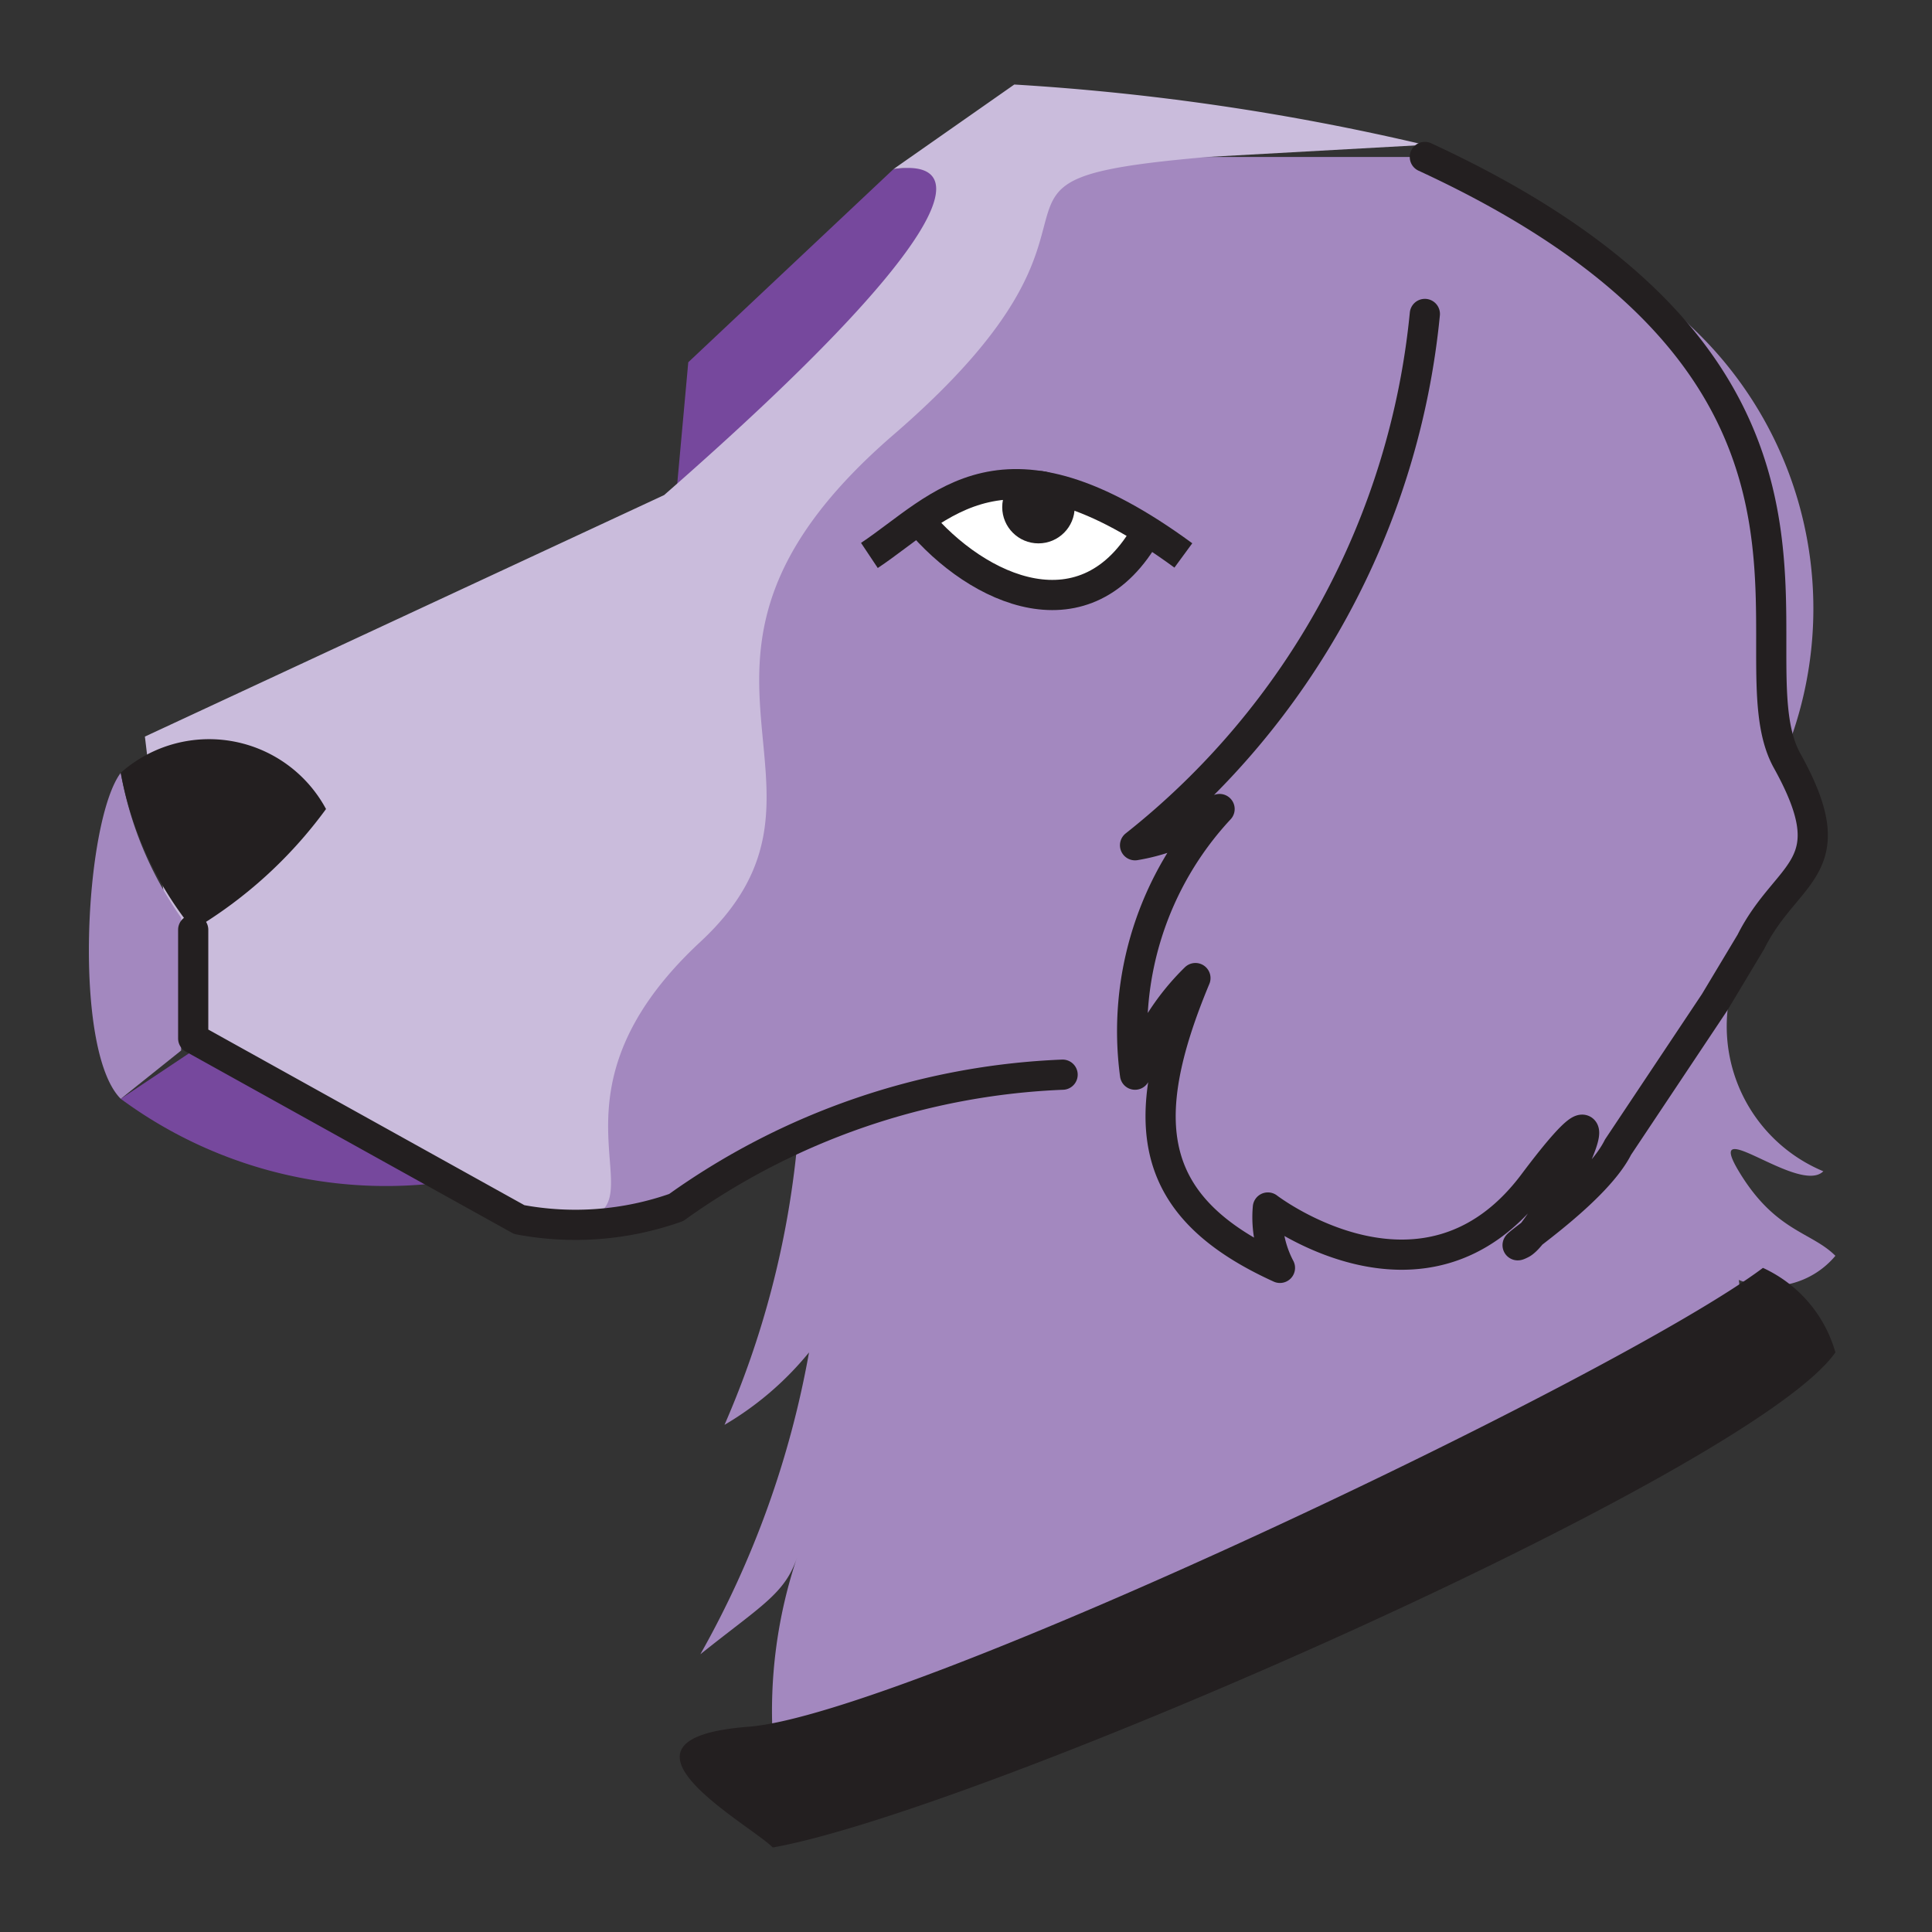 <svg id="Layer_2" data-name="Layer 2" xmlns="http://www.w3.org/2000/svg" width="16" height="16" viewBox="0 0 16 16"><rect x="0" y="0" width="16" height="16" fill="#333333" stroke="none"/><title>16px</title><polygon points="7.4 1.4 5.7 3 5.6 4.1 6.1 4.1 8.3 1.3 7.4 1.4" fill="#76489d"/><path d="M4.8,10.2c.7.1,1.9-.9,1.8-.7a7.6,7.6,0,0,1-.6,2.3,2.6,2.6,0,0,0,.7-.6,7.9,7.9,0,0,1-.9,2.5c.5-.4.7-.5.8-.8a4,4,0,0,0-.2,1.5c1.4-.1,7-2.9,8-3.7a.3.3,0,0,0,0-.1.7.7,0,0,0,.8-.2c-.2-.2-.5-.2-.8-.7s.5.2.7,0A1.3,1.3,0,0,1,14.4,8c0-.5,1-.8.4-1.8A3.2,3.2,0,0,0,14,2.7a6.5,6.5,0,0,0-2.1-1.4H8.7L3.6,7.7S4.2,10.1,4.8,10.2Z" fill="#a388bf"/><path d="M11.8,1.2A20,20,0,0,0,8.4.7l-1,.7c.7-.1.5.6-1.9,2.7l-4.3,2,.3,2.5s2.6,1.6,3.3,1.5-.4-1,1-2.3S5.2,5.5,7.4,3.6,7.7,1.5,10,1.3Z" fill="#cabcdc"/><path d="M1,9.1a3.7,3.7,0,0,0,2.6.7L1.6,8.7Z" fill="#76489d"/><path d="M1,6.4C.7,6.8.6,8.7,1,9.1l.5-.4V7.6A3,3,0,0,1,1,6.4Z" fill="#a388bf"/><path d="M1,6.4a1.1,1.1,0,0,1,1.7.3A3.7,3.7,0,0,1,1.6,7.7,2.9,2.9,0,0,1,1,6.4Z" fill="#231f20"/><path d="M11.8,2.6A6.4,6.4,0,0,1,9.4,7a1.6,1.6,0,0,0,.7-.3,2.7,2.7,0,0,0-.7,2.2,2,2,0,0,1,.5-.8c-.5,1.2-.4,1.9.7,2.4a.9.9,0,0,1-.1-.5s1.3,1,2.2-.2.1.4-.1.5.6-.4.8-.8l.8-1.2.3-.5c.3-.6.8-.6.3-1.5s.9-3.2-3-5" fill="none" stroke="#231f20" stroke-linecap="round" stroke-linejoin="round" stroke-width="0.25"/><path d="M1.6,7.7v.9l2.7,1.5a2.5,2.5,0,0,0,1.3-.1A5.9,5.9,0,0,1,8.8,8.9" fill="none" stroke="#231f20" stroke-linecap="round" stroke-linejoin="round" stroke-width="0.25"/><path d="M7.6,4.3a1.5,1.5,0,0,1,1.9.2A1.2,1.2,0,0,1,7.6,4.3Z" fill="#fff"/><path d="M7.2,4.6c.6-.4,1.1-1.1,2.6,0" fill="none" stroke="#231f20" stroke-miterlimit="10" stroke-width="0.25"/><path d="M7.6,4.3c.5.6,1.4,1,1.9.1" fill="none" stroke="#231f20" stroke-miterlimit="10" stroke-width="0.25"/><circle cx="8.6" cy="4.2" r="0.3" fill="#231f20"/><path d="M6.4,15.3c1.7-.3,8.1-3.1,8.8-4.1a1.1,1.1,0,0,0-.6-.7c-1.2.9-7.1,3.7-8.4,3.8S6.2,15.1,6.4,15.3Z" fill="#231f20"/></svg>